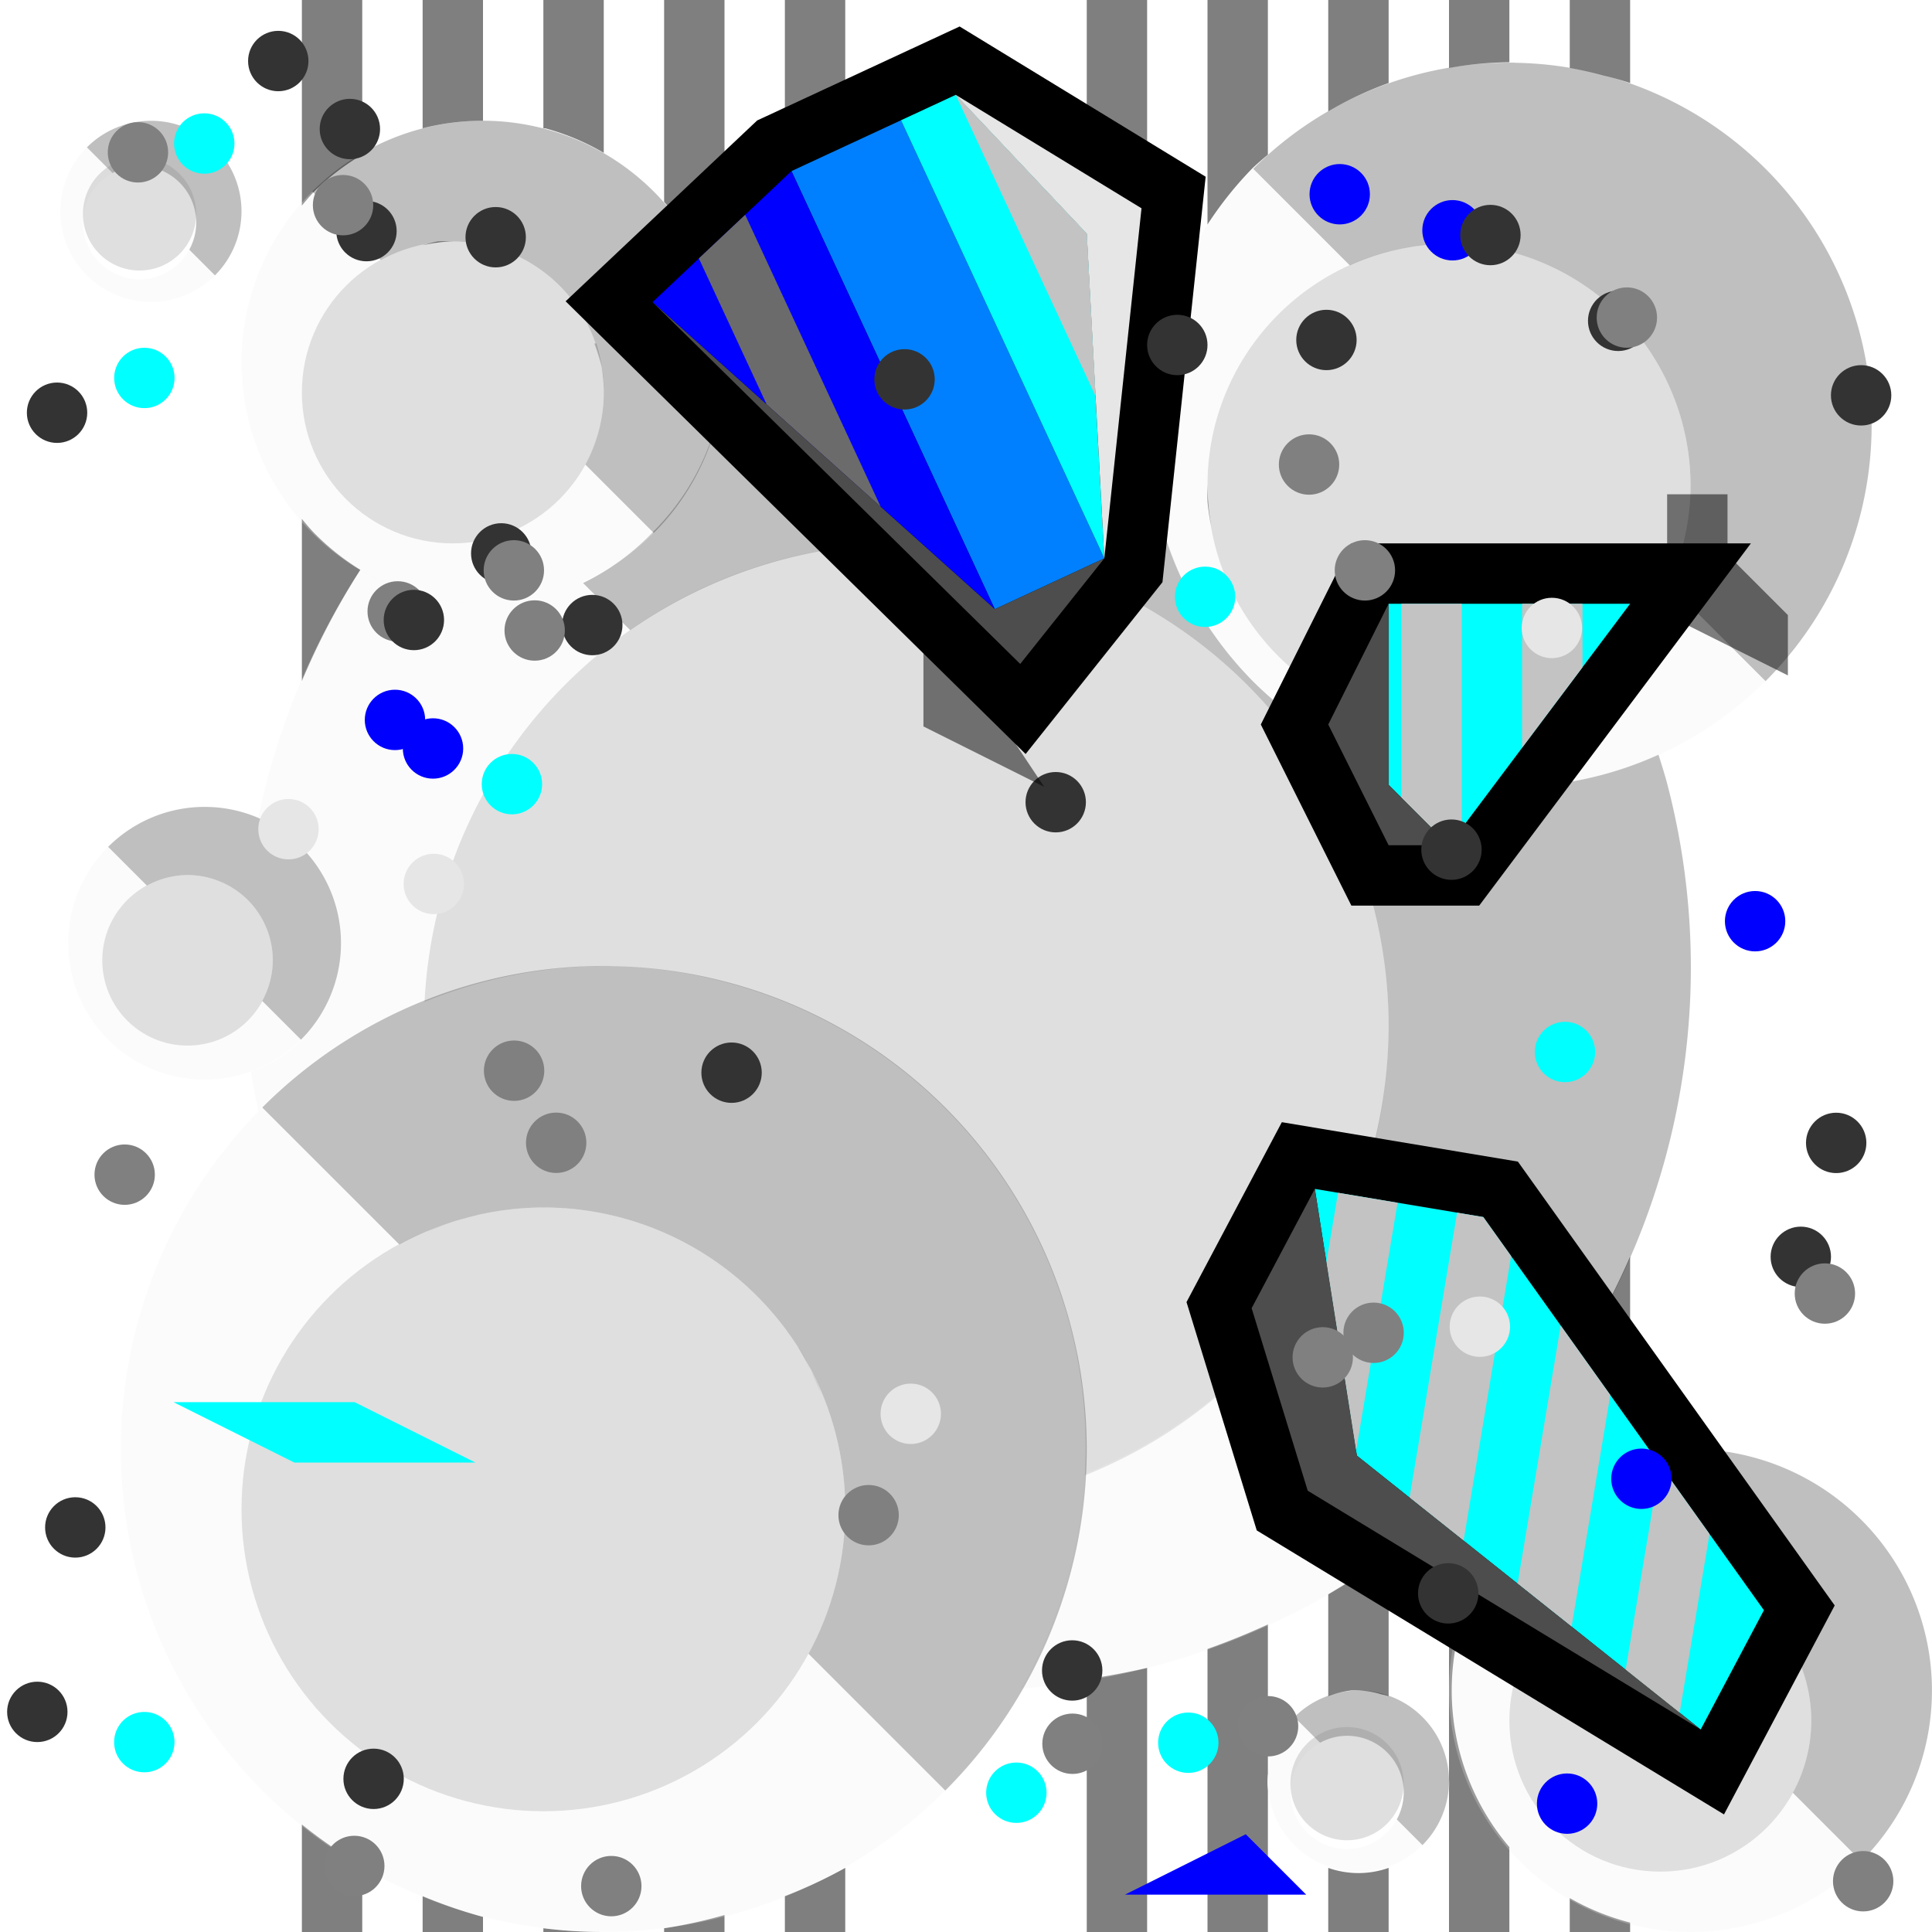 <?xml version="1.0" encoding="UTF-8" standalone="no"?>
<!-- Created with Inkscape (http://www.inkscape.org/) -->

<svg
   xmlns:dc="http://purl.org/dc/elements/1.1/"
   xmlns:cc="http://creativecommons.org/ns#"
   xmlns:rdf="http://www.w3.org/1999/02/22-rdf-syntax-ns#"
   xmlns:svg="http://www.w3.org/2000/svg"
   xmlns="http://www.w3.org/2000/svg"
   xmlns:sodipodi="http://sodipodi.sourceforge.net/DTD/sodipodi-0.dtd"
   xmlns:inkscape="http://www.inkscape.org/namespaces/inkscape"
   width="32"
   height="32"
   id="svg3259"
   version="1.1"
   inkscape:version="0.48.5 r10040"
   sodipodi:docname="00.svg">
  <defs
     id="defs3261" />
  <sodipodi:namedview
     id="base"
     pagecolor="#ffffff"
     bordercolor="#666666"
     borderopacity="1.0"
     inkscape:pageopacity="0.0"
     inkscape:pageshadow="2"
     inkscape:zoom="4.125"
     inkscape:cx="16"
     inkscape:cy="18.424242"
     inkscape:document-units="px"
     inkscape:current-layer="layer1"
     showgrid="true"
     gridtolerance="17"
     showguides="true"
     inkscape:guide-bbox="true"
     inkscape:window-width="1024"
     inkscape:window-height="741"
     inkscape:window-x="0"
     inkscape:window-y="2"
     inkscape:window-maximized="1"
     guidetolerance="15">
    <inkscape:grid
       type="xygrid"
       id="grid3267"
       empspacing="4"
       visible="true"
       enabled="true"
       snapvisiblegridlinesonly="true" />
    <sodipodi:guide
       orientation="1,0"
       position="16,36"
       id="guide3269" />
    <sodipodi:guide
       orientation="0,1"
       position="-4,16"
       id="guide3271" />
    <sodipodi:guide
       orientation="-0.707,0.707"
       position="15,15"
       id="guide3860" />
    <sodipodi:guide
       orientation="-0.707,0.707"
       position="8,4"
       id="guide3864" />
    <sodipodi:guide
       orientation="-0.707,0.707"
       position="-4,12"
       id="guide3870" />
  </sodipodi:namedview>
  <g
     inkscape:label="Ground level"
     inkscape:groupmode="layer"
     id="layer1"
     transform="translate(0,-1020.362)">
    <g
       id="g62066">
      <path
         id="path61218"
         transform="translate(0,1020.362)"
         d="M 5 0 L 5 3.406 A 4 4 0 0 1 5.188 3.188 A 4 4 0 0 1 6 2.562 L 6 0 L 5 0 z M 7 0 L 7 2.125 A 4 4 0 0 1 8 2 L 8 0 L 7 0 z M 9 0 L 9 2.125 A 4 4 0 0 1 9.031 2.125 A 4 4 0 0 1 10 2.531 L 10 0 L 9 0 z M 11 0 L 11 3.344 A 4 4 0 0 1 11.812 4.75 A 12 12 0 0 1 12 4.688 L 12 0 L 11 0 z M 13 0 L 13 4.375 A 12 12 0 0 1 14 4.156 L 14 0 L 13 0 z M 18 0 L 18 4.188 A 12 12 0 0 1 19 4.375 L 19 0 L 18 0 z M 20 0 L 20 3.719 A 6 6 0 0 1 20.75 2.781 A 6 6 0 0 1 21 2.562 L 21 0 L 20 0 z M 22 0 L 22 1.844 A 6 6 0 0 1 23 1.375 L 23 0 L 22 0 z M 24 0 L 24 1.125 A 6 6 0 0 1 25 1.031 L 25 0 L 24 0 z M 26 0 L 26 1.125 A 6 6 0 0 1 26.562 1.25 A 6 6 0 0 1 27 1.375 L 27 0 L 26 0 z M 7.25 4 A 2.5 2.5 0 0 0 7 4.062 C 7.163 4.029 7.327 4 7.5 4 A 2.5 2.5 0 0 0 7.25 4 z M 20 8.031 A 4 4 0 0 0 20 8.312 A 4 4 0 0 0 20.062 8.719 C 20.024 8.497 20 8.264 20 8.031 z M 5 8.594 L 5 11.281 A 12 12 0 0 1 5.969 9.438 A 4 4 0 0 1 5.188 8.812 A 4 4 0 0 1 5 8.594 z M 7.906 20.125 A 5 5 0 0 0 7.062 20.406 C 7.332 20.292 7.615 20.191 7.906 20.125 z M 27 20.812 A 12 12 0 0 1 26 22.656 L 26 24.562 A 4 4 0 0 1 27 24.125 L 27 20.812 z M 13.219 22.312 C 13.372 22.551 13.482 22.799 13.594 23.062 A 5 5 0 0 0 13.219 22.312 z M 25 23.969 A 12 12 0 0 1 24.5 24.5 A 12 12 0 0 1 24 24.938 L 24 29.469 A 1.5 1.5 0 0 1 24 29.625 L 24 32 L 25 32 L 25 30.594 A 4 4 0 0 1 25 25.406 L 25 23.969 z M 23 25.75 A 12 12 0 0 1 22 26.406 L 22 28.094 A 1.5 1.5 0 0 1 22.375 28 A 1.5 1.5 0 0 1 22.531 28 A 1.5 1.5 0 0 1 22.875 28.062 A 1.5 1.5 0 0 1 23 28.094 L 23 25.75 z M 21 26.906 A 12 12 0 0 1 20 27.312 L 20 32 L 21 32 L 21 29.656 A 1.5 1.5 0 0 1 21 29.375 L 21 26.906 z M 19 27.625 A 12 12 0 0 1 18 27.812 L 18 32 L 19 32 L 19 27.625 z M 5 30.219 L 5 32 L 6 32 L 6 30.906 A 8 8 0 0 1 5 30.219 z M 14 30.938 A 8 8 0 0 1 13 31.406 L 13 32 L 14 32 L 14 30.938 z M 22 30.938 L 22 32 L 23 32 L 23 30.938 A 1.5 1.5 0 0 1 22 30.938 z M 7 31.406 L 7 32 L 8 32 L 8 31.75 A 8 8 0 0 1 7 31.406 z M 26 31.438 L 26 32 L 27 32 L 27 31.844 A 4 4 0 0 1 26 31.438 z M 12 31.719 A 8 8 0 0 1 11 31.938 L 11 32 L 12 32 L 12 31.719 z M 9 31.938 L 9 32 L 10 32 A 8 8 0 0 1 9 31.938 z "
         style="fill:black;fill-opacity:0.502;fill-rule:nonzero;stroke:none" />
      <path
         id="path3858"
         d="m 15,1029.362 c -4.28,0 -7.754,3.367 -7.969,7.594 a 8,8 0 0 1 3.094,-0.594 8,8 0 0 1 1.938,0.281 8,8 0 0 1 5.656,5.656 8,8 0 0 1 0.25,2.5 C 20.921,1043.623 23,1040.735 23,1037.362 c 0,-4.418 -3.582,-8 -8,-8 z m -1.781,13.312 c 0.153,0.238 0.263,0.486 0.375,0.75 a 5,5 0 0 0 -0.375,-0.75 z"
         style="fill:gray;fill-opacity:0.251;stroke:none"
         inkscape:connector-curvature="0" />
      <rect
         y="1020.362"
         x="0"
         height="32"
         width="32"
         id="rect10063"
         style="fill:none;stroke:none" />
      <path
         id="path3093"
         d="m 16.188,1024.362 a 12,12 0 0 0 -4.375,0.75 4,4 0 0 1 0.062,0.219 4,4 0 0 1 -1.062,3.844 4,4 0 0 1 -1.156,0.844 l 0.781,0.781 a 8,8 0 0 1 4.562,-1.438 8,8 0 0 1 8,8 8,8 0 0 1 -1.438,4.562 l 2.938,2.938 a 12,12 0 0 0 3.094,-11.594 12,12 0 0 0 -0.125,-0.406 6,6 0 0 1 -6.719,-1.219 6,6 0 0 1 -1.188,-6.719 12,12 0 0 0 -0.469,-0.156 12,12 0 0 0 -2.906,-0.406 z m -6.344,1.688 c 0.045,0.129 0.097,0.271 0.125,0.406 a 2.5,2.5 0 0 0 -0.094,-0.406 12,12 0 0 0 -0.031,0 z m 0.125,0.406 C 9.997,1026.591 10,1026.718 10,1026.862 a 2.5,2.5 0 0 0 -0.031,-0.406 z m 11.781,5.25 a 4,4 0 0 0 0.688,0.375 c -0.239,-0.101 -0.475,-0.231 -0.688,-0.375 z"
         style="fill:black;fill-opacity:0.251;stroke:none"
         inkscape:connector-curvature="0" />
      <path
         id="path3850"
         d="m 5.969,1029.8 a 12,12 0 0 0 -1.688,4.094 2.259,2.259 0 0 1 1.281,1.5 2.259,2.259 0 0 1 -0.562,2.188 2.259,2.259 0 0 1 -0.844,0.531 12,12 0 0 0 0.125,0.656 8,8 0 0 1 0.062,-0.063 8,8 0 0 1 2.656,-1.75 8,8 0 0 1 0.031,0 8,8 0 0 1 3.406,-6.156 l -0.781,-0.781 -0.031,0 a 4,4 0 0 1 -3.656,-0.219 z m 1.688,10.75 a 5,5 0 0 0 -0.594,0.219 c 0.191,-0.081 0.39,-0.159 0.594,-0.219 z m 13.906,1.375 a 8,8 0 0 1 -3.594,2.844 8,8 0 0 1 -1.062,3.562 12,12 0 0 0 7.594,-3.469 l -2.938,-2.938 z"
         style="fill:#f0f0f0;fill-opacity:0.251;stroke:none"
         inkscape:connector-curvature="0" />
      <path
         id="path3856"
         d="m 4.344,1038.706 a 8,8 0 0 0 0,11.312 8,8 0 0 0 11.312,0 l -2.266,-2.266 A 5,5 0 0 1 9,1050.362 a 5,5 0 0 1 -5,-5 5,5 0 0 1 2.613,-4.387 L 4.344,1038.706 z"
         style="fill:#f0f0f0;fill-opacity:0.251;stroke:none"
         inkscape:connector-curvature="0" />
      <path
         id="path3095"
         d="m 10.117,1036.362 a 8,8 0 0 0 -5.773,2.344 l 2.27,2.269 A 5,5 0 0 1 9,1040.362 a 5,5 0 0 1 5,5 5,5 0 0 1 -0.609,2.391 l 2.266,2.266 a 8,8 0 0 0 2.07,-7.727 8,8 0 0 0 -5.656,-5.656 8,8 0 0 0 -1.953,-0.273 z"
         style="fill:black;fill-opacity:0.251;stroke:none"
         inkscape:connector-curvature="0" />
      <circle
         transform="translate(-2,0)"
         sodipodi:ry="5"
         sodipodi:rx="5"
         sodipodi:cy="1045.3622"
         sodipodi:cx="11"
         style="fill:gray;fill-opacity:0.251;stroke:none"
         id="path3862"
         cx="11"
         cy="1045.362"
         r="5"
         d="m 16,1045.362 c 0,2.761 -2.239,5 -5,5 -2.761,0 -5,-2.239 -5,-5 0,-2.761 2.239,-5 5,-5 2.761,0 5,2.239 5,5 z" />
      <path
         inkscape:connector-curvature="0"
         id="path3852"
         d="m 8.059,1022.362 a 4,4 0 0 0 -2.887,1.172 l 1.135,1.135 A 2.5,2.5 0 0 1 7.5,1024.362 a 2.5,2.5 0 0 1 2.5,2.5 2.5,2.5 0 0 1 -0.305,1.195 l 1.133,1.133 a 4,4 0 0 0 1.035,-3.863 4,4 0 0 0 -2.828,-2.828 4,4 0 0 0 -0.977,-0.137 z"
         style="fill:black;fill-opacity:0.251;stroke:none" />
      <path
         id="path3091"
         d="m 5.172,1023.534 a 4,4 0 0 0 0,5.656 4,4 0 0 0 5.656,0 l -1.133,-1.133 A 2.5,2.5 0 0 1 7.5,1029.362 a 2.5,2.5 0 0 1 -2.5,-2.5 2.5,2.5 0 0 1 1.307,-2.193 l -1.135,-1.135 z"
         style="fill:#f0f0f0;fill-opacity:0.251;stroke:none"
         inkscape:connector-curvature="0" />
      <circle
         transform="translate(0,-2)"
         sodipodi:ry="2.5"
         sodipodi:rx="2.5"
         sodipodi:cy="1028.8622"
         sodipodi:cx="7.5"
         style="fill:gray;fill-opacity:0.251;stroke:none"
         id="path3866"
         cx="7.5"
         cy="1028.862"
         r="2.5"
         d="m 10,1028.862 c 0,1.381 -1.119,2.5 -2.5,2.5 -1.381,0 -2.5,-1.119 -2.5,-2.5 0,-1.381 1.119,-2.5 2.5,-2.5 1.381,0 2.5,1.119 2.5,2.5 z" />
      <path
         id="path3097"
         d="m 28.059,1044.362 a 4,4 0 0 0 -2.887,1.172 l 1.135,1.135 a 2.5,2.5 0 0 1 1.193,-0.307 2.5,2.5 0 0 1 2.5,2.5 2.5,2.5 0 0 1 -0.305,1.195 l 1.133,1.133 a 4,4 0 0 0 1.035,-3.863 4,4 0 0 0 -2.828,-2.828 4,4 0 0 0 -0.977,-0.137 z"
         style="fill:black;fill-opacity:0.251;stroke:none"
         inkscape:connector-curvature="0" />
      <path
         id="path3099"
         d="m 25.172,1045.534 a 4,4 0 0 0 0,5.656 4,4 0 0 0 5.656,0 l -1.133,-1.133 a 2.5,2.5 0 0 1 -2.195,1.305 2.5,2.5 0 0 1 -2.5,-2.5 2.5,2.5 0 0 1 1.307,-2.193 l -1.135,-1.135 z"
         style="fill:#f0f0f0;fill-opacity:0.251;stroke:none"
         inkscape:connector-curvature="0" />
      <circle
         transform="translate(2,4)"
         sodipodi:ry="2.5"
         sodipodi:rx="2.5"
         sodipodi:cy="1044.8622"
         sodipodi:cx="25.5"
         id="path3101"
         style="fill:gray;fill-opacity:0.251;stroke:none"
         cx="25.5"
         cy="1044.862"
         r="2.5"
         d="m 28,1044.862 c 0,1.381 -1.119,2.5 -2.5,2.5 -1.381,0 -2.5,-1.119 -2.5,-2.5 0,-1.381 1.119,-2.5 2.5,-2.5 1.381,0 2.5,1.119 2.5,2.5 z" />
      <path
         id="path4196"
         d="m 3.42,1033.727 a 2.259,2.259 0 0 0 -1.629,0.662 l 0.641,0.641 a 1.412,1.412 0 0 1 0.674,-0.174 1.412,1.412 0 0 1 1.412,1.412 1.412,1.412 0 0 1 -0.174,0.674 l 0.641,0.641 a 2.259,2.259 0 0 0 0.586,-2.182 2.259,2.259 0 0 0 -1.598,-1.598 2.259,2.259 0 0 0 -0.553,-0.076 z"
         style="fill:black;fill-opacity:0.251;stroke:none"
         inkscape:connector-curvature="0" />
      <path
         id="path4198"
         d="m 1.791,1034.389 a 2.259,2.259 0 0 0 0,3.193 2.259,2.259 0 0 0 3.193,0 l -0.641,-0.641 a 1.412,1.412 0 0 1 -1.238,0.738 1.412,1.412 0 0 1 -1.412,-1.412 1.412,1.412 0 0 1 0.738,-1.238 l -0.641,-0.641 z"
         style="fill:#f0f0f0;fill-opacity:0.251;stroke:none"
         inkscape:connector-curvature="0" />
      <circle
         transform="translate(-2,-2)"
         sodipodi:ry="1.4116032"
         sodipodi:rx="1.4116032"
         sodipodi:cy="1038.2683"
         sodipodi:cx="5.1055269"
         r="1.412"
         cy="1038.268"
         cx="5.106"
         id="path4200"
         style="fill:gray;fill-opacity:0.251;stroke:none"
         d="m 6.517,1038.268 c 0,0.78 -0.632,1.412 -1.412,1.412 -0.78,0 -1.412,-0.632 -1.412,-1.412 0,-0.78 0.632,-1.412 1.412,-1.412 0.78,0 1.412,0.632 1.412,1.412 z" />
      <path
         id="path5218"
         d="m 25.087,1021.4 a 6,6 0 0 0 -4.33,1.758 l 1.6,1.6 a 4,4 0 0 1 1.643,-0.357 4,4 0 0 1 4,4 4,4 0 0 1 -0.357,1.643 l 1.6,1.6 a 6,6 0 0 0 1.553,-5.795 6,6 0 0 0 -4.242,-4.244 6,6 0 0 0 -1.465,-0.203 z"
         style="fill:black;fill-opacity:0.251;stroke:none"
         inkscape:connector-curvature="0" />
      <circle
         transform="translate(22.134,0.321)"
         sodipodi:ry="4"
         sodipodi:rx="4"
         sodipodi:cy="1028.0785"
         sodipodi:cx="1.8653295"
         r="4"
         cy="1028.079"
         cx="1.865"
         style="fill:gray;fill-opacity:0.251;stroke:none"
         id="circle5220"
         d="m 5.865,1028.079 c 0,2.209 -1.791,4 -4,4 -2.209,0 -4,-1.791 -4,-4 0,-2.209 1.791,-4 4,-4 2.209,0 4,1.791 4,4 z" />
      <path
         inkscape:connector-curvature="0"
         style="fill:black;fill-opacity:0.251;stroke:none"
         d="m 2.521,1022.363 a 1.5,1.5 0 0 0 -1.082,0.44 l 0.425,0.425 a 0.938,0.938 0 0 1 0.448,-0.116 0.938,0.938 0 0 1 0.938,0.938 0.938,0.938 0 0 1 -0.115,0.448 l 0.425,0.425 a 1.5,1.5 0 0 0 0.389,-1.449 1.5,1.5 0 0 0 -1.061,-1.061 1.5,1.5 0 0 0 -0.367,-0.05 z"
         id="path5290" />
      <path
         inkscape:connector-curvature="0"
         style="fill:#f0f0f0;fill-opacity:0.251;stroke:none"
         d="m 1.439,1022.802 a 1.5,1.5 0 0 0 0,2.121 1.5,1.5 0 0 0 2.121,0 l -0.425,-0.425 a 0.938,0.938 0 0 1 -0.822,0.49 0.938,0.938 0 0 1 -0.938,-0.938 0.938,0.938 0 0 1 0.49,-0.822 l -0.425,-0.425 z"
         id="path5292" />
      <circle
         transform="matrix(0.664,0,0,0.664,-1.079,334.495)"
         sodipodi:ry="1.4116032"
         sodipodi:rx="1.4116032"
         sodipodi:cy="1038.2683"
         sodipodi:cx="5.1055269"
         style="fill:gray;fill-opacity:0.251;stroke:none"
         id="circle5294"
         cx="5.106"
         cy="1038.268"
         r="1.412"
         d="m 6.517,1038.268 c 0,0.78 -0.632,1.412 -1.412,1.412 -0.78,0 -1.412,-0.632 -1.412,-1.412 0,-0.78 0.632,-1.412 1.412,-1.412 0.78,0 1.412,0.632 1.412,1.412 z" />
      <path
         id="path5298"
         d="m 22.521,1048.363 a 1.5,1.5 0 0 0 -1.082,0.44 l 0.425,0.425 a 0.938,0.938 0 0 1 0.448,-0.116 0.938,0.938 0 0 1 0.938,0.938 0.938,0.938 0 0 1 -0.115,0.448 l 0.425,0.425 a 1.5,1.5 0 0 0 0.389,-1.449 1.5,1.5 0 0 0 -1.061,-1.061 1.5,1.5 0 0 0 -0.367,-0.051 z"
         style="fill:black;fill-opacity:0.251;stroke:none"
         inkscape:connector-curvature="0" />
      <path
         id="path5300"
         d="m 21.439,1048.802 a 1.5,1.5 0 0 0 0,2.121 1.5,1.5 0 0 0 2.121,0 l -0.425,-0.425 a 0.938,0.938 0 0 1 -0.822,0.49 0.938,0.938 0 0 1 -0.938,-0.938 0.938,0.938 0 0 1 0.49,-0.822 l -0.425,-0.425 z"
         style="fill:#f0f0f0;fill-opacity:0.251;stroke:none"
         inkscape:connector-curvature="0" />
      <circle
         transform="matrix(0.664,0,0,0.664,18.921,360.495)"
         sodipodi:ry="1.4116032"
         sodipodi:rx="1.4116032"
         sodipodi:cy="1038.2683"
         sodipodi:cx="5.1055269"
         r="1.412"
         cy="1038.268"
         cx="5.106"
         id="circle5302"
         style="fill:gray;fill-opacity:0.251;stroke:none"
         d="m 6.517,1038.268 c 0,0.78 -0.632,1.412 -1.412,1.412 -0.78,0 -1.412,-0.632 -1.412,-1.412 0,-0.78 0.632,-1.412 1.412,-1.412 0.78,0 1.412,0.632 1.412,1.412 z" />
      <path
         inkscape:connector-curvature="0"
         style="fill:#f0f0f0;fill-opacity:0.251;stroke:none"
         d="m 20.757,1023.158 a 6,6 0 0 0 0,8.484 6,6 0 0 0 8.484,0 l -1.6,-1.6 a 4,4 0 0 1 -3.643,2.357 4,4 0 0 1 -4,-4 4,4 0 0 1 2.357,-3.643 l -1.6,-1.6 z"
         id="path12463" />
    </g>
    <path
       style="fill:red;fill-opacity:0.251;stroke:none"
       d="m 61.093,1021.395 a 6,6 0 0 0 -4.344,1.75 6,6 0 0 0 -1.188,1.781 12,12 0 0 0 -0.031,0 12,12 0 0 0 -0.438,-0.156 12,12 0 0 0 -2.906,-0.406 12,12 0 0 0 -4.375,0.75 4,4 0 0 0 -2.781,-2.625 4,4 0 0 0 -0.969,-0.125 4,4 0 0 0 -2.875,1.188 4,4 0 0 0 0,5.625 4,4 0 0 0 0.781,0.625 12,12 0 0 0 -1.688,4.094 2.259,2.259 0 0 1 0.188,0.094 2.259,2.259 0 0 0 -0.5,-0.188 2.259,2.259 0 0 0 -0.562,-0.063 2.259,2.259 0 0 0 -1.625,0.656 2.259,2.259 0 0 0 0,3.188 2.259,2.259 0 0 0 2.375,0.531 12,12 0 0 0 0.125,0.656 8,8 0 0 0 0.062,11.25 8,8 0 0 0 11.312,0 8,8 0 0 0 1.25,-1.688 12,12 0 0 0 7.594,-3.469 12,12 0 0 0 3.094,-11.594 12,12 0 0 0 -0.125,-0.406 6,6 0 0 0 1.781,-1.219 6,6 0 0 0 1.531,-5.781 6,6 0 0 0 -4.219,-4.25 6,6 0 0 0 -1.469,-0.219 z m -22.719,0.969 a 1.5,1.5 0 0 0 -0.938,0.438 1.5,1.5 0 0 0 0,2.125 1.5,1.5 0 0 0 2.125,0 1.5,1.5 0 0 0 0.375,-1.438 1.5,1.5 0 0 0 -1.062,-1.062 1.5,1.5 0 0 0 -0.344,-0.063 1.5,1.5 0 0 0 -0.156,0 z m 4.875,2 a 2.5,2.5 0 0 1 0.25,0 2.5,2.5 0 0 1 0.5,0.063 c -0.163,-0.033 -0.327,-0.063 -0.5,-0.063 -0.173,0 -0.337,0.029 -0.5,0.063 a 2.5,2.5 0 0 1 0.25,-0.063 z m 16.656,0.031 c -0.243,0.01 -0.488,0.047 -0.719,0.094 a 4,4 0 0 1 0.719,-0.094 z m -22.375,0.156 c 0.037,0.057 0.077,0.109 0.125,0.156 a 0.938,0.938 0 0 1 -0.125,-0.156 z m 10.375,0.969 a 4,4 0 0 1 0.062,0.375 4,4 0 0 0 -0.062,-0.375 z m 14.906,0.063 a 4,4 0 0 1 0.312,0.344 c -0.095,-0.12 -0.204,-0.235 -0.312,-0.344 z m -21.75,0.781 c -0.033,0.163 -0.062,0.327 -0.062,0.5 0,0.173 0.029,0.337 0.062,0.5 a 2.5,2.5 0 0 1 -0.062,-0.5 2.5,2.5 0 0 1 0.062,-0.5 z m 4.875,0 a 2.5,2.5 0 0 1 0.031,0.094 2.5,2.5 0 0 1 0,0.063 c 0.008,0.052 0.028,0.104 0.031,0.156 a 2.5,2.5 0 0 1 0,0.188 2.5,2.5 0 0 1 -0.062,0.5 c 0.033,-0.163 0.062,-0.327 0.062,-0.5 0,-0.118 -0.015,-0.23 -0.031,-0.344 -0.007,-0.053 -0.021,-0.105 -0.031,-0.156 z m 18,1.344 a 4,4 0 0 1 0.062,0.687 c 0,-0.233 -0.024,-0.466 -0.062,-0.688 z m -7.938,0.687 c 0,0.233 0.024,0.465 0.062,0.688 a 4,4 0 0 1 -0.062,-0.688 z m -13,0.906 c 0.163,0.033 0.327,0.063 0.5,0.063 0.173,0 0.337,-0.029 0.5,-0.063 a 2.5,2.5 0 0 1 -0.5,0.063 2.5,2.5 0 0 1 -0.5,-0.063 z m 9.781,0.25 a 8,8 0 0 1 1.344,0.438 c -0.43,-0.182 -0.879,-0.333 -1.344,-0.438 z m 6.469,2.781 c 0.242,0.046 0.495,0.063 0.75,0.063 a 4,4 0 0 1 -0.75,-0.063 z m -14.719,0.375 c -0.145,0.202 -0.28,0.41 -0.406,0.625 a 8,8 0 0 1 0.406,-0.625 z m 15.469,0.594 a 6,6 0 0 0 1.094,0.094 6,6 0 0 1 -1.094,-0.094 z m -19.5,0.719 a 2.259,2.259 0 0 1 0.188,0.125 2.259,2.259 0 0 0 -0.188,-0.125 z m 18.125,0.969 a 8,8 0 0 1 0.156,0.5 c -0.041,-0.172 -0.104,-0.332 -0.156,-0.5 z m 0.375,2.375 a 8,8 0 0 1 -0.094,1.156 c 0.054,-0.375 0.094,-0.766 0.094,-1.156 z m -19.406,0.219 a 1.412,1.412 0 0 1 -0.375,0.094 c 0.129,-0.012 0.259,-0.05 0.375,-0.094 z m 19.281,1.125 a 8,8 0 0 1 -0.188,0.812 c 0.076,-0.271 0.14,-0.531 0.188,-0.812 z m -0.312,1.25 a 8,8 0 0 1 -0.312,0.75 c 0.111,-0.242 0.225,-0.496 0.312,-0.75 z m -12.562,0.5 a 5,5 0 0 1 0.938,0.312 5,5 0 0 1 0.719,0.375 c -0.231,-0.147 -0.464,-0.267 -0.719,-0.375 -0.299,-0.127 -0.612,-0.246 -0.938,-0.312 z m -2.094,0.031 c -0.291,0.066 -0.575,0.167 -0.844,0.281 a 5,5 0 0 1 0.844,-0.281 z m 9.312,0.469 a 8,8 0 0 1 0.25,0.562 8,8 0 0 1 0.25,0.781 8,8 0 0 0 -0.25,-0.781 8,8 0 0 0 -0.25,-0.562 z m -4,1.719 a 5,5 0 0 1 0.375,0.75 c -0.112,-0.264 -0.222,-0.512 -0.375,-0.75 z m -8.438,0.031 c -0.147,0.231 -0.267,0.464 -0.375,0.719 -0.127,0.299 -0.246,0.612 -0.312,0.938 a 5,5 0 0 1 0.312,-0.938 5,5 0 0 1 0.375,-0.719 z m 22.875,1.656 a 4,4 0 0 0 -2.469,1.188 4,4 0 0 0 0,5.625 4,4 0 0 0 5.625,0 4,4 0 0 0 1.062,-3.844 4,4 0 0 0 -2.844,-2.844 4,4 0 0 0 -0.969,-0.125 4,4 0 0 0 -0.406,0 z m -13.688,0.5 a 5,5 0 0 1 0.031,0.5 c 0,-0.173 -0.014,-0.332 -0.031,-0.5 z m -9.969,0.5 c 0,0.173 0.014,0.332 0.031,0.5 a 5,5 0 0 1 -0.031,-0.499 z m 9.906,1 a 5,5 0 0 1 -0.312,0.938 c 0.127,-0.299 0.246,-0.612 0.312,-0.938 z m 13.344,0 a 2.5,2.5 0 0 1 0.25,0 2.5,2.5 0 0 1 0.5,0.063 c -0.163,-0.033 -0.327,-0.063 -0.5,-0.063 -0.173,0 -0.337,0.029 -0.5,0.063 a 2.5,2.5 0 0 1 0.25,-0.063 z m -22.844,0.938 c 0.112,0.264 0.222,0.512 0.375,0.75 a 5,5 0 0 1 -0.375,-0.75 z m 8.688,0.906 a 5,5 0 0 1 -0.562,0.688 5,5 0 0 1 -0.75,0.625 5,5 0 0 1 -0.5,0.281 c 0.173,-0.09 0.34,-0.173 0.5,-0.281 0.266,-0.18 0.524,-0.399 0.75,-0.625 0.206,-0.206 0.395,-0.449 0.562,-0.688 z m 9.281,0.156 a 1.5,1.5 0 0 0 -0.938,0.438 1.5,1.5 0 0 0 0,2.125 1.5,1.5 0 0 0 2.125,0 1.5,1.5 0 0 0 0.375,-1.438 1.5,1.5 0 0 0 -1.062,-1.062 1.5,1.5 0 0 0 -0.344,-0.063 1.5,1.5 0 0 0 -0.156,0 z m 2.688,0 c -0.033,0.163 -0.062,0.327 -0.062,0.5 0,0.173 0.029,0.337 0.062,0.5 a 2.5,2.5 0 0 1 -0.062,-0.5 2.5,2.5 0 0 1 0.062,-0.5 z m 4.875,0 a 2.5,2.5 0 0 1 0.062,0.5 2.5,2.5 0 0 1 -0.062,0.5 c 0.033,-0.163 0.062,-0.327 0.062,-0.5 0,-0.173 -0.029,-0.337 -0.062,-0.5 z m -23.594,1.219 c 0.231,0.147 0.464,0.267 0.719,0.375 0.299,0.127 0.612,0.246 0.938,0.312 a 5,5 0 0 1 -0.938,-0.312 5,5 0 0 1 -0.719,-0.375 z m 3.156,0.75 a 5,5 0 0 1 -0.5,0.031 c 0.173,0 0.332,-0.014 0.5,-0.031 z m 12.031,0.219 c 0.037,0.057 0.077,0.109 0.125,0.156 a 0.938,0.938 0 0 1 -0.125,-0.156 z m 5.469,0.75 c 0.163,0.033 0.327,0.063 0.5,0.063 0.173,0 0.337,-0.029 0.5,-0.063 a 2.5,2.5 0 0 1 -0.5,0.063 2.5,2.5 0 0 1 -0.5,-0.063 z"
       id="path55595"
       inkscape:connector-curvature="0" />
    <path
       style="fill:red;fill-opacity:0.251;stroke:none"
       d="m 38.312,1023.112 c -0.518,0 -0.938,0.42 -0.938,0.938 0,0.518 0.42,0.938 0.938,0.938 0.518,0 0.938,-0.42 0.938,-0.938 0,-0.518 -0.42,-0.938 -0.938,-0.938 z m 5.188,1.25 c -1.381,0 -2.5,1.119 -2.5,2.5 0,1.381 1.119,2.5 2.5,2.5 1.381,0 2.5,-1.119 2.5,-2.5 0,-1.381 -1.119,-2.5 -2.5,-2.5 z m 16.5,0.031 c -2.209,0 -4,1.791 -4,4 0,2.209 1.791,4 4,4 2.209,0 4,-1.791 4,-4 0,-2.209 -1.791,-4 -4,-4 z m -9,4.969 c -4.28,0 -7.754,3.367 -7.969,7.594 a 8,8 0 0 1 3.094,-0.594 8,8 0 0 1 1.938,0.281 8,8 0 0 1 5.656,5.656 8,8 0 0 1 0.25,2.5 c 2.953,-1.177 5.031,-4.065 5.031,-7.438 0,-4.418 -3.582,-8 -8,-8 z m -11.906,5.5 c -0.78,0 -1.406,0.627 -1.406,1.406 0,0.78 0.627,1.406 1.406,1.406 0.78,0 1.438,-0.627 1.438,-1.406 0,-0.78 -0.658,-1.406 -1.438,-1.406 z m 5.906,5.5 c -2.761,0 -5,2.239 -5,5 0,2.761 2.239,5 5,5 2.761,0 5,-2.239 5,-5 0,-2.761 -2.239,-5 -5,-5 z m 18.5,6 c -1.381,0 -2.5,1.119 -2.5,2.5 0,1.381 1.119,2.5 2.5,2.5 1.381,0 2.5,-1.119 2.5,-2.5 0,-1.381 -1.119,-2.5 -2.5,-2.5 z m -5.188,2.75 c -0.518,0 -0.938,0.42 -0.938,0.938 0,0.518 0.42,0.938 0.938,0.938 0.518,0 0.938,-0.42 0.938,-0.938 0,-0.518 -0.42,-0.938 -0.938,-0.938 z"
       id="path60871"
       inkscape:connector-curvature="0" />
  </g>
  <g
     inkscape:groupmode="layer"
     id="layer7"
     inkscape:label="Holes" />
  <g
     inkscape:groupmode="layer"
     id="layer6"
     inkscape:label="Wall">
    <g
       style=""
       transform="translate(19,0)"
       id="g6907">
      <path
         sodipodi:nodetypes="cccccc"
         inkscape:connector-curvature="0"
         id="path6862"
         d="m 3.383,9 -1.5,3 1.5,3 L 5.5,15 10,9 Z"
         style="color:black;font-style:normal;font-variant:normal;font-weight:normal;font-stretch:normal;font-size:medium;line-height:normal;font-family:sans-serif;text-indent:0;text-align:start;text-decoration:none;text-decoration-line:none;text-decoration-style:solid;text-decoration-color:black;letter-spacing:normal;word-spacing:normal;text-transform:none;direction:ltr;block-progression:tb;writing-mode:lr-tb;baseline-shift:baseline;text-anchor:start;white-space:normal;clip-rule:nonzero;display:inline;overflow:visible;visibility:visible;opacity:1;isolation:auto;mix-blend-mode:normal;color-interpolation:sRGB;color-interpolation-filters:linearRGB;solid-color:black;solid-opacity:1;fill:black;fill-opacity:1;fill-rule:nonzero;stroke:none;stroke-width:2;stroke-linecap:round;stroke-linejoin:miter;stroke-miterlimit:4;stroke-dasharray:none;stroke-dashoffset:0;stroke-opacity:1;color-rendering:auto;image-rendering:auto;shape-rendering:auto;text-rendering:auto;enable-background:accumulate" />
      <path
         inkscape:connector-curvature="0"
         id="path5064"
         d="M 8,10 5,14 4,13 4,10 Z"
         style="opacity:1;fill:aqua;fill-opacity:1;fill-rule:nonzero;stroke:none;stroke-width:40;stroke-linecap:round;stroke-linejoin:miter;stroke-miterlimit:4;stroke-dasharray:none;stroke-dashoffset:0;stroke-opacity:1" />
      <path
         id="path55669-6"
         d="m 7.211,10 -1,0 0,2.385 1,-1.332 0,-1.053 z m -2,0 -1,0 0,3.211 L 5,14 l 0.211,-0.281 0,-3.719 z"
         style="fill:#c3c3c3;fill-opacity:1;fill-rule:nonzero;stroke:none"
         inkscape:connector-curvature="0" />
      <path
         inkscape:connector-curvature="0"
         id="path5105"
         d="m 4,10 -1,2 1,2 1,0 -1,-1 z"
         style="opacity:1;fill:#4d4d4d;fill-opacity:1;fill-rule:nonzero;stroke:none;stroke-width:40;stroke-linecap:round;stroke-linejoin:miter;stroke-miterlimit:4;stroke-dasharray:none;stroke-dashoffset:0;stroke-opacity:1" />
    </g>
    <g
       style=""
       transform="matrix(0.581,0.814,-0.814,0.581,39.456,-0.298)"
       id="g6829">
      <path
         sodipodi:nodetypes="ccccccc"
         inkscape:connector-curvature="0"
         id="path6820"
         d="m 7.586,23 -2.803,2.803 1.508,3.016 3.754,1.25 8.324,-3.566 L 16.617,23 Z"
         style="color:black;font-style:normal;font-variant:normal;font-weight:normal;font-stretch:normal;font-size:medium;line-height:normal;font-family:sans-serif;text-indent:0;text-align:start;text-decoration:none;text-decoration-line:none;text-decoration-style:solid;text-decoration-color:black;letter-spacing:normal;word-spacing:normal;text-transform:none;direction:ltr;block-progression:tb;writing-mode:lr-tb;baseline-shift:baseline;text-anchor:start;white-space:normal;clip-rule:nonzero;display:inline;overflow:visible;visibility:visible;opacity:1;isolation:auto;mix-blend-mode:normal;color-interpolation:sRGB;color-interpolation-filters:linearRGB;solid-color:black;solid-opacity:1;fill:black;fill-opacity:1;fill-rule:nonzero;stroke:none;stroke-width:2;stroke-linecap:butt;stroke-linejoin:miter;stroke-miterlimit:4;stroke-dasharray:none;stroke-dashoffset:0;stroke-opacity:1;color-rendering:auto;image-rendering:auto;shape-rendering:auto;text-rendering:auto;enable-background:accumulate" />
      <path
         inkscape:connector-curvature="0"
         id="path6359"
         d="m 8,24 8,0 1,2 -7,2 -4,-2 z"
         style="opacity:1;fill:aqua;fill-opacity:1;fill-rule:nonzero;stroke:none;stroke-width:40;stroke-linecap:round;stroke-linejoin:miter;stroke-miterlimit:4;stroke-dasharray:none;stroke-dashoffset:0;stroke-opacity:1" />
      <path
         inkscape:connector-curvature="0"
         id="path6372"
         d="M 8,24 7.689,24.311 11.072,27.693 12.172,27.379 8.793,24 8,24 Z m 2.207,0 3.064,3.064 1.1,-0.314 -2.75,-2.75 -1.414,0 z m 2.828,0 2.438,2.438 1.1,-0.314 L 14.449,24 13.035,24 Z m -6.053,1.018 -0.707,0.707 0.826,0.826 2.828,1.414 -2.947,-2.947 z"
         style="opacity:1;fill:#c3c3c3;fill-opacity:1;fill-rule:nonzero;stroke:none;stroke-width:40;stroke-linecap:round;stroke-linejoin:miter;stroke-miterlimit:4;stroke-dasharray:none;stroke-dashoffset:0;stroke-opacity:1" />
      <path
         inkscape:connector-curvature="0"
         id="path6377"
         d="m 6,26 1,2 3,1 7,-3 -7,2 -4,-2 z"
         style="opacity:1;fill:#4d4d4d;fill-opacity:1;fill-rule:nonzero;stroke:none;stroke-width:40;stroke-linecap:round;stroke-linejoin:miter;stroke-miterlimit:4;stroke-dasharray:none;stroke-dashoffset:0;stroke-opacity:1" />
    </g>
    <g
       style=""
       transform="matrix(0.907,-0.421,0.421,0.907,-12.157,10.152)"
       id="g6852">
      <path
         sodipodi:nodetypes="ccccccc"
         inkscape:connector-curvature="0"
         id="path6835"
         d="M 25.838,3 21.699,4.381 25.453,14.391 28.707,12.764 32.184,6.973 29.535,3 Z"
         style="color:black;font-style:normal;font-variant:normal;font-weight:normal;font-stretch:normal;font-size:medium;line-height:normal;font-family:sans-serif;text-indent:0;text-align:start;text-decoration:none;text-decoration-line:none;text-decoration-style:solid;text-decoration-color:black;letter-spacing:normal;word-spacing:normal;text-transform:none;direction:ltr;block-progression:tb;writing-mode:lr-tb;baseline-shift:baseline;text-anchor:start;white-space:normal;clip-rule:nonzero;display:inline;overflow:visible;visibility:visible;opacity:1;isolation:auto;mix-blend-mode:normal;color-interpolation:sRGB;color-interpolation-filters:linearRGB;solid-color:black;solid-opacity:1;fill:black;fill-opacity:1;fill-rule:nonzero;stroke:none;stroke-width:2;stroke-linecap:round;stroke-linejoin:miter;stroke-miterlimit:4;stroke-dasharray:none;stroke-dashoffset:0;stroke-opacity:1;color-rendering:auto;image-rendering:auto;shape-rendering:auto;text-rendering:auto;enable-background:accumulate" />
      <path
         inkscape:connector-curvature="0"
         id="path6379"
         d="m 26,4 0,8 2,0 0,-8 -2,0 z"
         style="opacity:1;fill:#0080ff;fill-opacity:1;fill-rule:nonzero;stroke:none;stroke-width:40;stroke-linecap:round;stroke-linejoin:miter;stroke-miterlimit:4;stroke-dasharray:none;stroke-dashoffset:0;stroke-opacity:1" />
      <path
         inkscape:connector-curvature="0"
         id="path6400"
         d="m 23,5 3,-1 0,8 -3,-7 z"
         style="opacity:1;fill:blue;fill-opacity:1;fill-rule:nonzero;stroke:none;stroke-width:40;stroke-linecap:round;stroke-linejoin:miter;stroke-miterlimit:4;stroke-dasharray:none;stroke-dashoffset:0;stroke-opacity:1" />
      <path
         inkscape:connector-curvature="0"
         id="path6402"
         d="m 28,4 1,0 1,3 -2,5 z"
         style="opacity:1;fill:aqua;fill-opacity:1;fill-rule:nonzero;stroke:none;stroke-width:40;stroke-linecap:round;stroke-linejoin:miter;stroke-miterlimit:4;stroke-dasharray:none;stroke-dashoffset:0;stroke-opacity:1" />
      <path
         inkscape:connector-curvature="0"
         id="path6404"
         d="m 25,4.334 -1,0.332 0,2.668 1,2.332 0,-5.332 z"
         style="opacity:1;fill:#6b6b6b;fill-opacity:1;fill-rule:nonzero;stroke:none;stroke-width:40;stroke-linecap:round;stroke-linejoin:miter;stroke-miterlimit:4;stroke-dasharray:none;stroke-dashoffset:0;stroke-opacity:1" />
      <path
         inkscape:connector-curvature="0"
         id="path6419"
         d="M 29,4 29,9.5 30,7 29,4 Z"
         style="opacity:1;fill:#c3c3c3;fill-opacity:1;fill-rule:nonzero;stroke:none;stroke-width:40;stroke-linecap:round;stroke-linejoin:miter;stroke-miterlimit:4;stroke-dasharray:none;stroke-dashoffset:0;stroke-opacity:1" />
      <path
         inkscape:connector-curvature="0"
         id="path6424"
         d="m 23,5 3,8 2,-1 -2,0 z"
         style="opacity:1;fill:#4d4d4d;fill-opacity:1;fill-rule:nonzero;stroke:none;stroke-width:40;stroke-linecap:round;stroke-linejoin:miter;stroke-miterlimit:4;stroke-dasharray:none;stroke-dashoffset:0;stroke-opacity:1" />
      <path
         inkscape:connector-curvature="0"
         id="path6426"
         d="m 29,4 2,3 -3,5 2,-5 z"
         style="opacity:1;fill:#e6e6e6;fill-opacity:1;fill-rule:nonzero;stroke:none;stroke-width:40;stroke-linecap:round;stroke-linejoin:miter;stroke-miterlimit:4;stroke-dasharray:none;stroke-dashoffset:0;stroke-opacity:1" />
    </g>
  </g>
  <g
     inkscape:groupmode="layer"
     id="layer5"
     inkscape:label="right"
     style="display:inline" />
  <g
     inkscape:groupmode="layer"
     id="layer4"
     inkscape:label="left" />
  <g
     inkscape:groupmode="layer"
     id="layer3"
     inkscape:label="bottom"
     style="display:inline" />
  <g
     inkscape:groupmode="layer"
     id="layer2"
     inkscape:label="top">
    <g
       id="g9950">
      <circle
         r="0.5"
         cy="25.096"
         cx="14.387"
         style="fill:gray;fill-opacity:1;fill-rule:nonzero;stroke:none"
         id="path3265" />
      <circle
         r="0.5"
         cy="10.401"
         cx="25.704"
         style="fill:#e6e6e6;fill-opacity:1;fill-rule:nonzero;stroke:none"
         id="path3267" />
      <circle
         r="0.5"
         cy="28.855"
         cx="2.39"
         style="fill:aqua;fill-opacity:1;fill-rule:nonzero;stroke:none"
         id="path3269" />
      <circle
         r="0.5"
         cy="28.882"
         cx="17.764"
         style="fill:gray;fill-opacity:1;fill-rule:nonzero;stroke:none"
         id="path3271" />
      <circle
         r="0.5"
         cy="6.283"
         cx="14.982"
         style="fill:#333;fill-opacity:1;fill-rule:nonzero;stroke:none"
         id="path3273" />
      <circle
         r="0.5"
         cy="17.424"
         cx="25.921"
         style="fill:aqua;fill-opacity:1;fill-rule:nonzero;stroke:none"
         id="path3275" />
      <circle
         r="0.5"
         cy="5.714"
         cx="19.5"
         style="fill:#333;fill-opacity:1;fill-rule:nonzero;stroke:none"
         id="path3277" />
      <circle
         r="0.5"
         cy="13.734"
         cx="4.778"
         style="fill:#e6e6e6;fill-opacity:1;fill-rule:nonzero;stroke:none"
         id="path3305" />
      <circle
         r="0.5"
         cy="3.828"
         cx="6.07"
         id="path3315"
         style="fill:#333;fill-opacity:1;fill-rule:nonzero;stroke:none" />
      <circle
         r="0.5"
         cy="2.137"
         cx="5.795"
         style="fill:#333;fill-opacity:1;fill-rule:nonzero;stroke:none"
         id="path3317" />
      <circle
         r="0.5"
         cy="10.353"
         cx="9.81"
         style="fill:#333;fill-opacity:1;fill-rule:nonzero;stroke:none"
         id="path3321" />
      <circle
         r="0.5"
         cy="15.258"
         cx="29.07"
         style="fill:blue;fill-opacity:1;fill-rule:nonzero;stroke:none"
         id="path3323" />
      <circle
         r="0.5"
         cy="18.93"
         cx="30.413"
         style="fill:#333;fill-opacity:1;fill-rule:nonzero;stroke:none"
         id="path3327" />
      <circle
         r="0.5"
         cy="29.693"
         cx="16.834"
         id="path3329"
         style="fill:aqua;fill-opacity:1;fill-rule:nonzero;stroke:none" />
      <circle
         r="0.5"
         cy="29.874"
         cx="25.956"
         style="fill:blue;fill-opacity:1;fill-rule:nonzero;stroke:none"
         id="path3331" />
      <circle
         r="0.5"
         cy="28.354"
         cx="0.618"
         id="path3333"
         style="fill:#333;fill-opacity:1;fill-rule:nonzero;stroke:none" />
      <circle
         r="0.5"
         cy="26.391"
         cx="23.987"
         style="fill:#333;fill-opacity:1;fill-rule:nonzero;stroke:none"
         id="path3339" />
      <circle
         r="0.5"
         cy="3.929"
         cx="8.21"
         id="path3341"
         style="fill:#333;fill-opacity:1;fill-rule:nonzero;stroke:none" />
      <circle
         r="0.5"
         cy="22.075"
         cx="22.751"
         style="fill:gray;fill-opacity:1;fill-rule:nonzero;stroke:none"
         id="path3345" />
      <circle
         r="0.5"
         cy="19.456"
         cx="2.065"
         id="path3347"
         style="fill:gray;fill-opacity:1;fill-rule:nonzero;stroke:none" />
      <circle
         r="0.5"
         cy="28.865"
         cx="19.682"
         id="path3351"
         style="fill:aqua;fill-opacity:1;fill-rule:nonzero;stroke:none" />
      <circle
         r="0.5"
         cy="3.398"
         cx="5.682"
         style="fill:gray;fill-opacity:1;fill-rule:nonzero;stroke:none"
         id="path3353" />
      <circle
         r="0.5"
         cy="30.906"
         cx="5.868"
         id="path3355"
         style="fill:gray;fill-opacity:1;fill-rule:nonzero;stroke:none" />
      <circle
         r="0.5"
         cy="3.814"
         cx="24.058"
         id="path3359"
         style="fill:blue;fill-opacity:1;fill-rule:nonzero;stroke:none" />
      <circle
         r="0.5"
         cy="28.592"
         cx="21.003"
         style="fill:gray;fill-opacity:1;fill-rule:nonzero;stroke:none"
         id="path3361" />
      <circle
         r="0.5"
         cy="14.073"
         cx="24.041"
         style="fill:#333;fill-opacity:1;fill-rule:nonzero;stroke:none"
         id="path3363" />
      <circle
         r="0.5"
         cy="5.314"
         cx="26.802"
         id="path3365"
         style="fill:#333;fill-opacity:1;fill-rule:nonzero;stroke:none" />
      <circle
         r="0.5"
         cy="20.817"
         cx="29.827"
         style="fill:#333;fill-opacity:1;fill-rule:nonzero;stroke:none"
         id="path3371" />
      <circle
         r="0.5"
         cy="2.377"
         cx="3.383"
         style="fill:aqua;fill-opacity:1;fill-rule:nonzero;stroke:none"
         id="path3373" />
      <circle
         r="0.5"
         cy="7.694"
         cx="21.682"
         id="path3375"
         style="fill:gray;fill-opacity:1;fill-rule:nonzero;stroke:none" />
      <circle
         r="0.5"
         cy="5.26"
         cx="26.946"
         style="fill:gray;fill-opacity:1;fill-rule:nonzero;stroke:none"
         id="path3377" />
      <circle
         r="0.5"
         cy="3.217"
         cx="22.19"
         id="path3381"
         style="fill:blue;fill-opacity:1;fill-rule:nonzero;stroke:none" />
      <circle
         r="0.5"
         cy="23.417"
         cx="15.085"
         style="fill:#e6e6e6;fill-opacity:1;fill-rule:nonzero;stroke:none"
         id="path3383" />
      <circle
         r="0.5"
         cy="19.96"
         cx="-9.885"
         transform="matrix(0,-1,1,0,0,0)"
         id="path17101"
         style="fill:aqua;fill-opacity:1;fill-rule:nonzero;stroke:none" />
      <circle
         r="0.5"
         cy="9.212"
         cx="-18.928"
         id="path17103"
         style="fill:gray;fill-opacity:1;fill-rule:nonzero;stroke:none"
         transform="matrix(0,-1,1,0,0,0)" />
      <circle
         r="0.5"
         cy="22.607"
         cx="-9.447"
         id="path17109"
         style="fill:gray;fill-opacity:1;fill-rule:nonzero;stroke:none"
         transform="matrix(0,-1,1,0,0,0)" />
      <circle
         r="0.5"
         cy="17.759"
         cx="-27.668"
         id="path17111"
         style="fill:#333;fill-opacity:1;fill-rule:nonzero;stroke:none"
         transform="matrix(0,-1,1,0,0,0)" />
      <circle
         r="0.5"
         cy="6.587"
         cx="-10.127"
         id="path17113"
         style="fill:gray;fill-opacity:1;fill-rule:nonzero;stroke:none"
         transform="matrix(0,-1,1,0,0,0)" />
      <circle
         r="0.5"
         cy="27.187"
         cx="-24.493"
         id="path17115"
         style="fill:blue;fill-opacity:1;fill-rule:nonzero;stroke:none"
         transform="matrix(0,-1,1,0,0,0)" />
      <circle
         r="0.5"
         cy="6.188"
         cx="-29.463"
         transform="matrix(0,-1,1,0,0,0)"
         style="fill:#333;fill-opacity:1;fill-rule:nonzero;stroke:none"
         id="path17125" />
      <circle
         r="0.5"
         cy="30.826"
         cx="-6.548"
         id="path17127"
         style="fill:#333;fill-opacity:1;fill-rule:nonzero;stroke:none"
         transform="matrix(0,-1,1,0,0,0)" />
      <circle
         r="0.5"
         cy="4.609"
         cx="-1.011"
         id="path17129"
         style="fill:#333;fill-opacity:1;fill-rule:nonzero;stroke:none"
         transform="matrix(0,-1,1,0,0,0)" />
      <circle
         r="0.5"
         cy="0.945"
         cx="-6.836"
         id="path17131"
         style="fill:#333;fill-opacity:1;fill-rule:nonzero;stroke:none"
         transform="matrix(0,-1,1,0,0,0)" />
      <circle
         r="0.5"
         cy="21.97"
         cx="-5.631"
         transform="matrix(0,-1,1,0,0,0)"
         style="fill:#333;fill-opacity:1;fill-rule:nonzero;stroke:none"
         id="path17133" />
      <circle
         r="0.5"
         cy="24.686"
         cx="-3.893"
         transform="matrix(0,-1,1,0,0,0)"
         style="fill:#333;fill-opacity:1;fill-rule:nonzero;stroke:none"
         id="path17137" />
      <circle
         r="0.5"
         cy="1.247"
         cx="-25.299"
         id="path17139"
         style="fill:#333;fill-opacity:1;fill-rule:nonzero;stroke:none"
         transform="matrix(0,-1,1,0,0,0)" />
      <circle
         r="0.5"
         cy="7.172"
         cx="-12.397"
         transform="matrix(0,-1,1,0,0,0)"
         style="fill:blue;fill-opacity:1;fill-rule:nonzero;stroke:none"
         id="path17141" />
      <circle
         r="0.5"
         cy="6.855"
         cx="-10.269"
         id="path17147"
         style="fill:#333;fill-opacity:1;fill-rule:nonzero;stroke:none"
         transform="matrix(0,-1,1,0,0,0)" />
      <circle
         r="0.5"
         cy="21.909"
         cx="-22.482"
         id="path17153"
         style="fill:gray;fill-opacity:1;fill-rule:nonzero;stroke:none"
         transform="matrix(0,-1,1,0,0,0)" />
      <circle
         r="0.5"
         cy="30.226"
         cx="-21.425"
         transform="matrix(0,-1,1,0,0,0)"
         style="fill:gray;fill-opacity:1;fill-rule:nonzero;stroke:none"
         id="path17155" />
      <circle
         r="0.5"
         cy="8.856"
         cx="-10.443"
         transform="matrix(0,-1,1,0,0,0)"
         style="fill:gray;fill-opacity:1;fill-rule:nonzero;stroke:none"
         id="path17157" />
      <circle
         r="0.5"
         cy="30.86"
         cx="-31.159"
         id="path17159"
         style="fill:gray;fill-opacity:1;fill-rule:nonzero;stroke:none"
         transform="matrix(0,-1,1,0,0,0)" />
      <circle
         r="0.5"
         cy="6.542"
         cx="-11.924"
         id="path17163"
         style="fill:blue;fill-opacity:1;fill-rule:nonzero;stroke:none"
         transform="matrix(0,-1,1,0,0,0)" />
      <circle
         r="0.5"
         cy="2.285"
         cx="-2.523"
         transform="matrix(0,-1,1,0,0,0)"
         style="fill:gray;fill-opacity:1;fill-rule:nonzero;stroke:none"
         id="path17165" />
      <circle
         r="0.5"
         cy="8.515"
         cx="-17.734"
         id="path17167"
         style="fill:gray;fill-opacity:1;fill-rule:nonzero;stroke:none"
         transform="matrix(0,-1,1,0,0,0)" />
      <circle
         r="0.5"
         cy="2.391"
         cx="-6.26"
         id="path17169"
         style="fill:aqua;fill-opacity:1;fill-rule:nonzero;stroke:none"
         transform="matrix(0,-1,1,0,0,0)" />
      <circle
         r="0.5"
         cy="8.302"
         cx="-9.166"
         id="path17173"
         style="fill:#333;fill-opacity:1;fill-rule:nonzero;stroke:none"
         transform="matrix(0,-1,1,0,0,0)" />
      <circle
         r="0.5"
         cy="17.486"
         cx="-13.287"
         transform="matrix(0,-1,1,0,0,0)"
         style="fill:#333;fill-opacity:1;fill-rule:nonzero;stroke:none"
         id="path17175" />
      <circle
         r="0.5"
         cy="12.117"
         cx="-17.767"
         id="path17177"
         style="fill:#333;fill-opacity:1;fill-rule:nonzero;stroke:none"
         transform="matrix(0,-1,1,0,0,0)" />
      <circle
         r="0.5"
         cy="10.125"
         cx="-31.24"
         id="path17179"
         style="fill:gray;fill-opacity:1;fill-rule:nonzero;stroke:none"
         transform="matrix(0,-1,1,0,0,0)" />
      <circle
         r="0.5"
         cy="8.511"
         cx="-9.447"
         id="path17183"
         style="fill:gray;fill-opacity:1;fill-rule:nonzero;stroke:none"
         transform="matrix(0,-1,1,0,0,0)" />
      <circle
         r="0.5"
         cy="8.479"
         cx="-12.988"
         transform="matrix(0,-1,1,0,0,0)"
         id="path17185"
         style="fill:aqua;fill-opacity:1;fill-rule:nonzero;stroke:none" />
      <circle
         r="0.5"
         cy="7.185"
         cx="-14.641"
         transform="matrix(0,-1,1,0,0,0)"
         id="path17189"
         style="fill:#e6e6e6;fill-opacity:1;fill-rule:nonzero;stroke:none" />
      <circle
         r="0.5"
         cy="24.511"
         cx="-21.974"
         transform="matrix(0,-1,1,0,0,0)"
         id="path17193"
         style="fill:#e6e6e6;fill-opacity:1;fill-rule:nonzero;stroke:none" />
      <path
         style="opacity:1;fill:black;fill-opacity:0.5;fill-rule:nonzero;stroke:none;stroke-width:1;stroke-linecap:butt;stroke-linejoin:miter;stroke-miterlimit:4;stroke-dasharray:none;stroke-dashoffset:0;stroke-opacity:0.627"
         d="m 27.613,8.187 0,2 2,1 0,-1 -1,-1 0,-1 z"
         id="path6549"
         inkscape:connector-curvature="0" />
      <path
         style="opacity:1;fill:blue;fill-opacity:1;fill-rule:nonzero;stroke:none;stroke-width:1;stroke-linecap:butt;stroke-linejoin:miter;stroke-miterlimit:4;stroke-dasharray:none;stroke-dashoffset:0;stroke-opacity:0.627"
         d="m 18.634,31.381 2,-1 1,1 z"
         id="path6551"
         inkscape:connector-curvature="0" />
      <path
         style="opacity:1;fill:black;fill-opacity:0.5;fill-rule:nonzero;stroke:none;stroke-width:1;stroke-linecap:butt;stroke-linejoin:miter;stroke-miterlimit:4;stroke-dasharray:none;stroke-dashoffset:0;stroke-opacity:0.627"
         d="m 15.295,10.032 0,2 2,1 z"
         id="path6553"
         inkscape:connector-curvature="0" />
      <path
         style="opacity:1;fill:aqua;fill-opacity:1;fill-rule:nonzero;stroke:none;stroke-width:1;stroke-linecap:butt;stroke-linejoin:miter;stroke-miterlimit:4;stroke-dasharray:none;stroke-dashoffset:0;stroke-opacity:0.627"
         d="m 2.874,23.224 3,0 2,1 -3,0 z"
         id="path6555"
         inkscape:connector-curvature="0" />
    </g>
  </g>
</svg>
